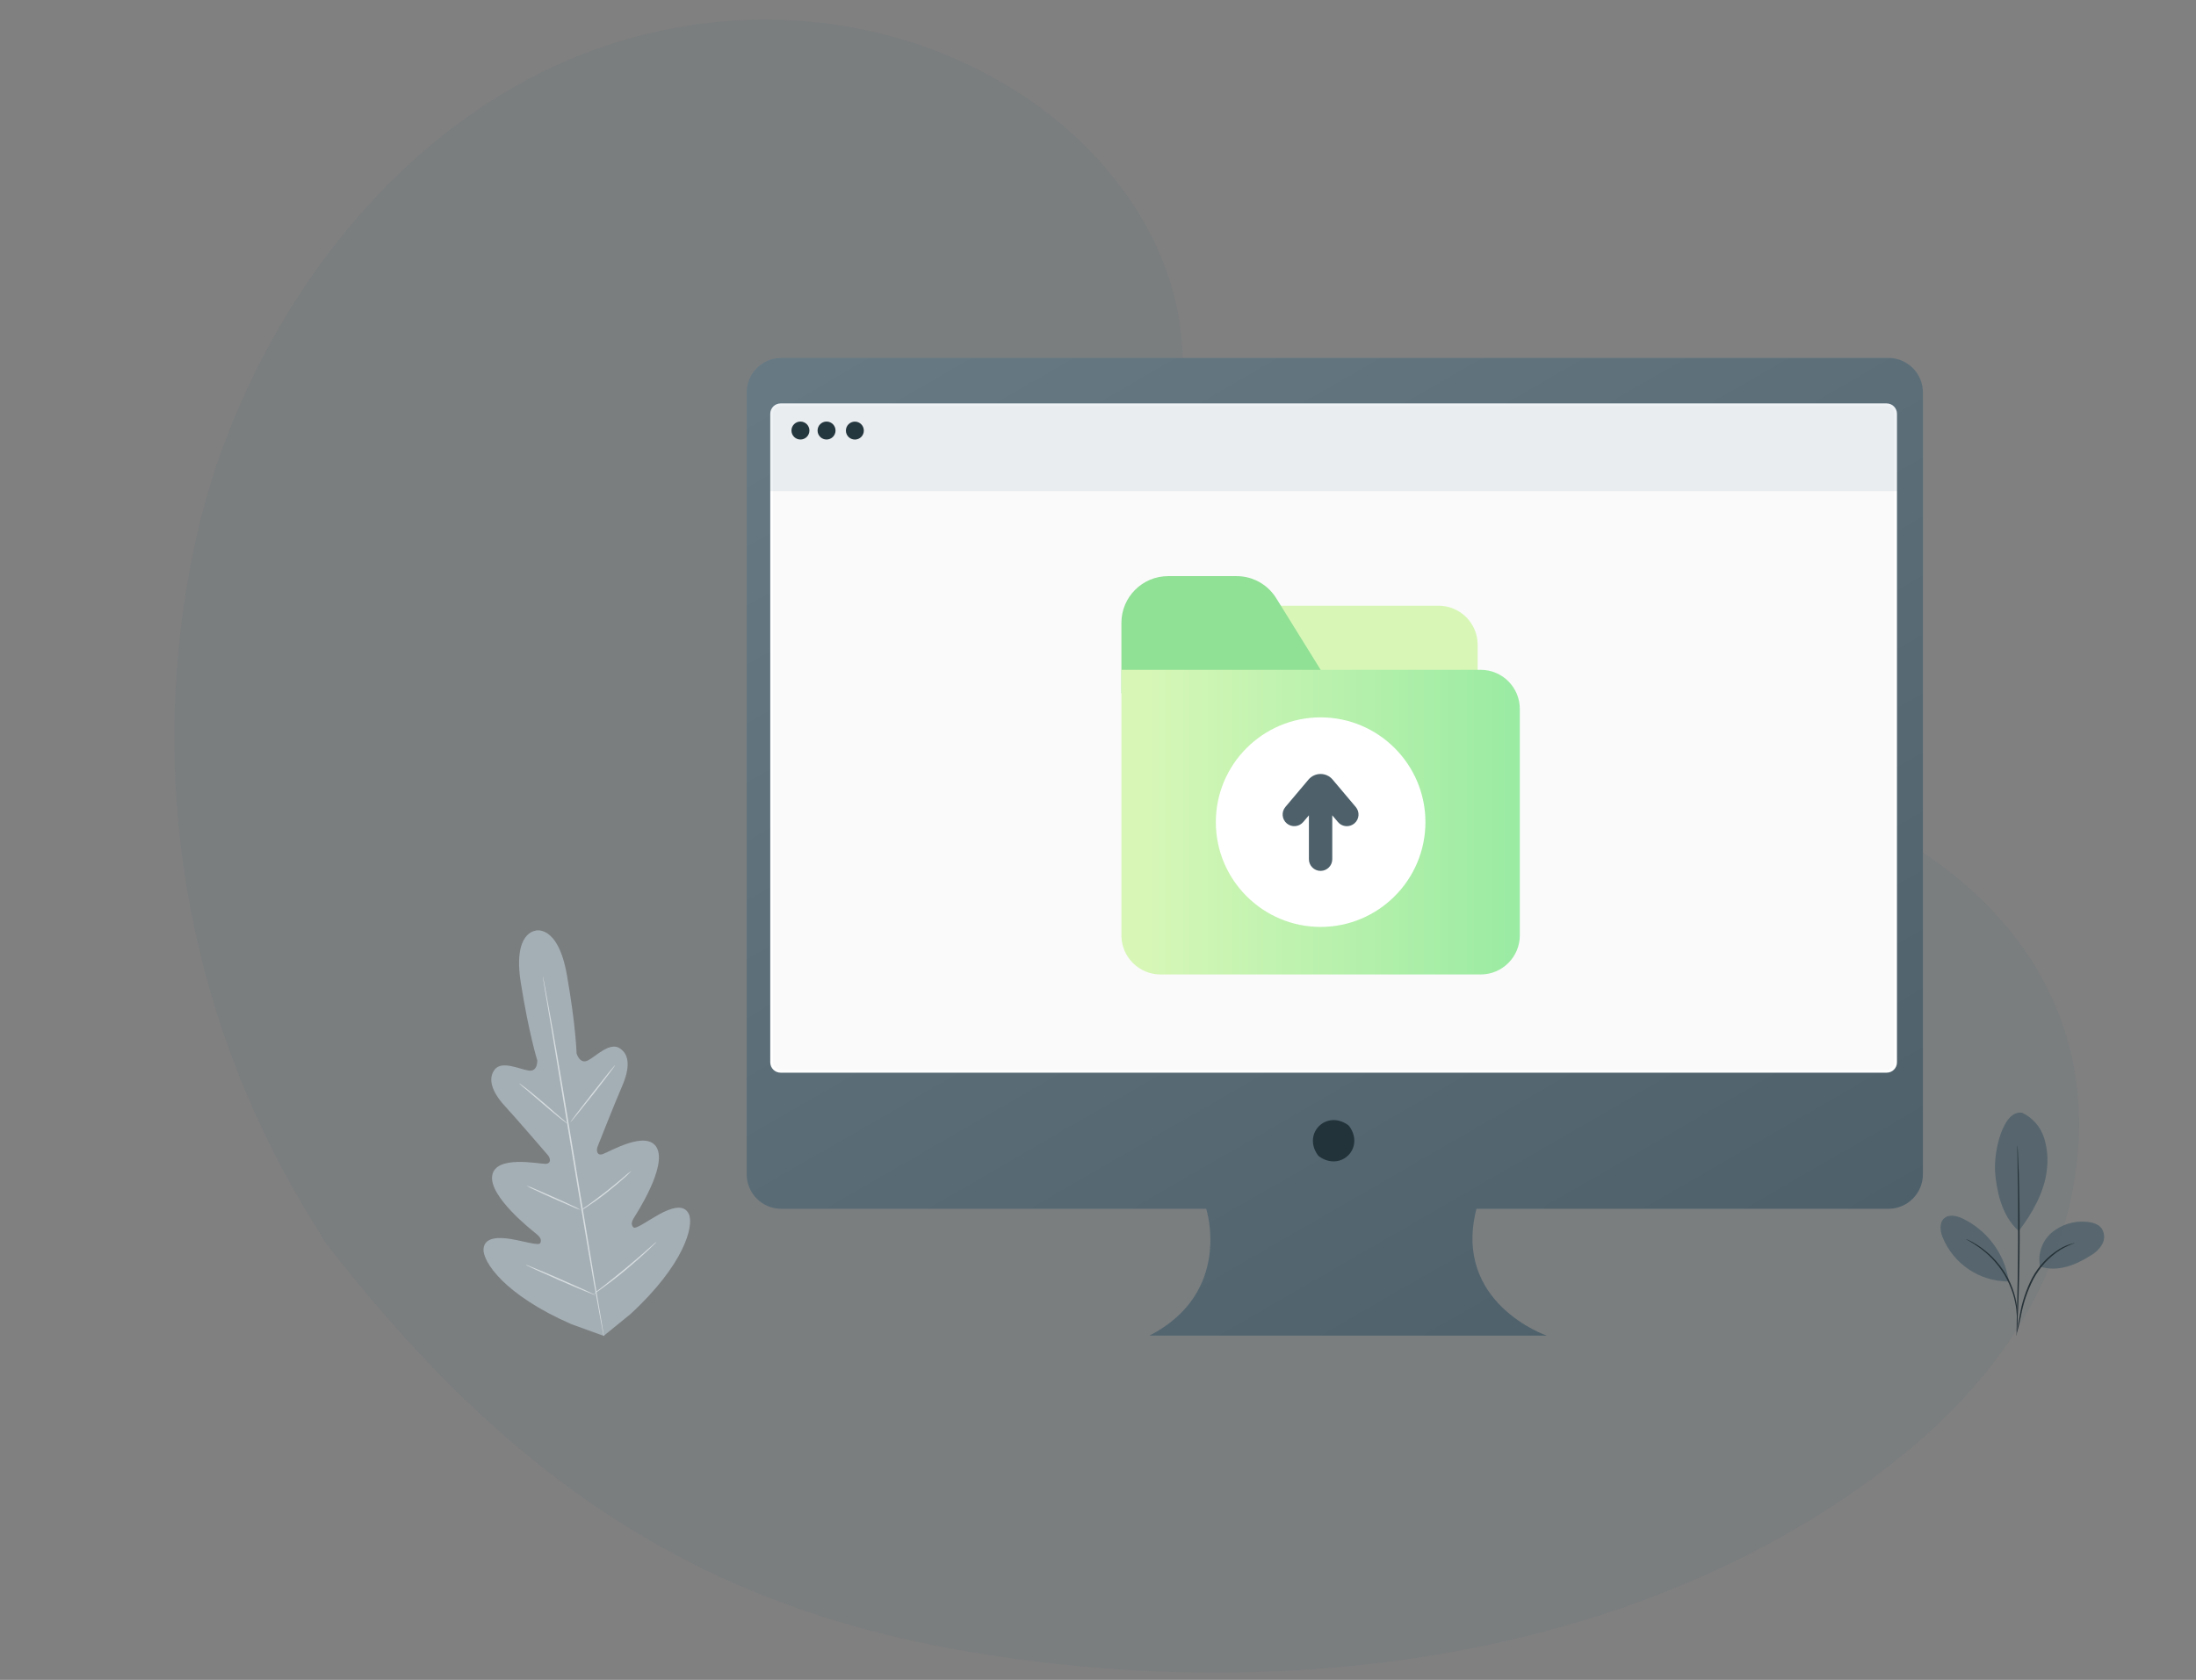 <?xml version="1.0" encoding="utf-8"?>
<!-- Generator: Adobe Illustrator 27.8.1, SVG Export Plug-In . SVG Version: 6.00 Build 0)  -->
<svg version="1.1" id="Ebene_1" xmlns="http://www.w3.org/2000/svg" xmlns:xlink="http://www.w3.org/1999/xlink" x="0px" y="0px"
	 viewBox="0 0 100 76.514" style="enable-background:new 0 0 100 76.514;" xml:space="preserve">
<rect x="0" y="0" width="100" height="76.514" fill="#808080" stroke="none"/>
<style type="text/css">
	.st0{opacity:0.08;}
	.st1{fill:#3B6072;}
	.st2{fill:#A4AFB5;}
	.st3{fill:#D7DDE0;}
	.st4{fill:url(#SVGID_1_);}
	.st5{fill:#23333A;}
	.st6{fill:#FAFAFA;}
	.st7{fill:#FFFFFF;}
	.st8{opacity:0.8;fill:#4E616B;enable-background:new    ;}
	.st9{fill:#263238;}
	.st10{opacity:0.08;fill:#3B6072;enable-background:new    ;}
	.st11{fill:#D8F7B7;}
	.st12{fill:#90E095;}
	.st13{fill:url(#SVGID_00000094587482287567147360000016545789570937978807_);}
	.st14{fill:#4E616B;}
</style>
<g id="freepik--background-simple--inject-3" class="st0">
	<path class="st1" d="M13.873,55.044l0.93,1.539c7.991,10.305,16.421,16.369,28.794,18.562
		c13.333,2.367,28.492,0.938,40.078-6.695c3.252-2.152,6.31-4.799,8.415-8.292
		c2.105-3.493,3.17-7.907,2.264-11.998c-1.451-6.551-7.444-10.683-13.343-12.257
		c-5.899-1.573-12.089-1.306-18.005-2.798c-3.818-0.979-7.907-3.149-9.101-7.289
		c-0.951-3.289,0.202-6.855-0.086-10.292c-0.407-4.894-3.738-8.994-7.593-11.406
		C39.719,0.028,31.465-0.092,24.666,3.287S12.571,13.327,9.902,21.055
		c-0.424,1.241-0.772,2.505-1.044,3.788C6.648,35.182,8.44,45.974,13.873,55.044z"/>
</g>
<g>
	<path class="st2" d="M24.375,42.388c0,0,1.027-0.307,1.437,2.005c0.41,2.312,0.444,3.589,0.444,3.589
		s0.142,0.506,0.514,0.319c0.372-0.187,0.99-0.854,1.453-0.554c0.463,0.3,0.455,0.918,0.107,1.723
		c-0.348,0.805-1.055,2.596-1.118,2.756c-0.062,0.16-0.043,0.428,0.232,0.342
		s2.02-1.138,2.47-0.281s-0.896,2.938-1.039,3.168c-0.144,0.23-0.128,0.353-0.027,0.45
		s0.655-0.31,1.162-0.591c0.508-0.281,1.146-0.517,1.365,0c0.219,0.517-0.193,2.261-2.668,4.541
		l-1.217,0.991l-1.469-0.532c-3.083-1.348-4.041-2.863-4.003-3.423s0.718-0.548,1.29-0.449
		c0.572,0.099,1.229,0.307,1.292,0.18c0.062-0.126,0.038-0.247-0.172-0.418
		c-0.211-0.171-2.16-1.697-2.015-2.655s2.138-0.53,2.425-0.538
		c0.287-0.008,0.222-0.271,0.109-0.399s-1.363-1.589-1.957-2.235s-0.787-1.245-0.46-1.665
		c0.327-0.42,1.142-0.005,1.553,0.051c0.412,0.056,0.383-0.466,0.383-0.466s-0.382-1.217-0.75-3.538
		c-0.369-2.321,0.682-2.368,0.682-2.368"/>
	<path class="st3" d="M24.733,44.515c0.006,0.03,0.014,0.072,0.026,0.123
		c0.021,0.117,0.051,0.276,0.089,0.479l0.319,1.756c0.262,1.48,0.602,3.527,0.974,5.791
		s0.709,4.312,0.958,5.796c0.125,0.739,0.227,1.338,0.297,1.756
		c0.034,0.206,0.061,0.366,0.078,0.479l0.019,0.125c0.002,0.014,0.002,0.029,0,0.043
		c-0.005-0.013-0.009-0.027-0.011-0.042c-0.006-0.032-0.014-0.072-0.024-0.125
		c-0.022-0.117-0.051-0.276-0.091-0.479l-0.319-1.756c-0.262-1.482-0.599-3.532-0.974-5.792
		s-0.714-4.308-0.958-5.794c-0.125-0.739-0.225-1.338-0.297-1.756
		c-0.034-0.206-0.059-0.367-0.078-0.479l-0.019-0.125v-0.043
		C24.727,44.486,24.731,44.5,24.733,44.515z"/>
	<path class="st3" d="M23.732,49.401l0.246,0.185c0.204,0.16,0.481,0.39,0.781,0.647l0.765,0.666
		c0.112,0.087,0.219,0.18,0.319,0.279c-0.035-0.016-0.068-0.036-0.097-0.061
		c-0.059-0.042-0.142-0.105-0.244-0.187c-0.203-0.161-0.477-0.393-0.778-0.651l-0.768-0.659
		c-0.113-0.085-0.22-0.178-0.319-0.279C23.67,49.356,23.702,49.377,23.732,49.401z"/>
	<path class="st3" d="M26.969,49.801c0.562-0.72,1.028-1.296,1.041-1.285s-0.434,0.61-0.995,1.322
		s-1.027,1.287-1.039,1.277C25.962,51.104,26.407,50.521,26.969,49.801z"/>
	<path class="st3" d="M26.789,54.88c0.212-0.155,0.506-0.372,0.825-0.621
		c0.319-0.249,0.597-0.484,0.798-0.655c0.106-0.097,0.217-0.188,0.334-0.271
		c-0.023,0.032-0.049,0.061-0.078,0.086c-0.051,0.057-0.129,0.128-0.227,0.217
		c-0.203,0.18-0.481,0.42-0.798,0.671s-0.618,0.461-0.838,0.608
		c-0.105,0.073-0.201,0.133-0.265,0.169c-0.032,0.023-0.066,0.041-0.102,0.056
		C26.549,55.046,26.666,54.959,26.789,54.88z"/>
	<path class="st3" d="M24.345,54.147c0.225,0.096,0.536,0.232,0.877,0.383s0.648,0.294,0.869,0.398
		c0.122,0.051,0.24,0.112,0.353,0.182c-0.127-0.038-0.251-0.086-0.37-0.142
		c-0.225-0.096-0.536-0.232-0.877-0.383s-0.648-0.292-0.869-0.398
		c-0.122-0.051-0.24-0.112-0.353-0.182C24.101,54.043,24.225,54.091,24.345,54.147z"/>
	<path class="st3" d="M24.059,57.647l0.345,0.141c0.289,0.118,0.69,0.287,1.127,0.479
		s0.833,0.369,1.118,0.498l0.337,0.16c0.043,0.016,0.083,0.038,0.12,0.065
		c-0.044-0.011-0.088-0.025-0.129-0.045l-0.343-0.139c-0.291-0.117-0.691-0.287-1.127-0.479
		c-0.436-0.192-0.832-0.367-1.118-0.498l-0.337-0.16c-0.042-0.017-0.082-0.039-0.12-0.065
		C23.975,57.613,24.018,57.628,24.059,57.647z"/>
	<path class="st3" d="M27.142,58.838l0.319-0.244c0.263-0.208,0.627-0.495,1.022-0.822
		s0.744-0.632,0.996-0.854c0.118-0.102,0.219-0.193,0.299-0.262c0.034-0.035,0.073-0.066,0.115-0.091
		c-0.029,0.039-0.063,0.075-0.099,0.107c-0.065,0.067-0.163,0.163-0.286,0.278
		c-0.246,0.23-0.591,0.538-0.987,0.869c-0.396,0.331-0.763,0.61-1.035,0.809
		c-0.131,0.099-0.243,0.177-0.319,0.23c-0.039,0.03-0.081,0.056-0.125,0.078
		C27.04,58.931,27.08,58.897,27.142,58.838z"/>
</g>
<linearGradient id="SVGID_1_" gradientUnits="userSpaceOnUse" x1="45.984" y1="45.951" x2="75.581" y2="-5.312" gradientTransform="matrix(1 0 0 -1 0 56)">
	<stop  offset="0.018" style="stop-color:#677A84"/>
	<stop  offset="1" style="stop-color:#4E616B"/>
</linearGradient>
<path class="st4" d="M85.991,16.303H35.575c-0.869,0-1.574,0.705-1.574,1.574l0,0v35.608
	c0,0.869,0.705,1.574,1.574,1.574l0,0h19.352c0,0,1.231,3.807-2.584,5.775h18.092
	c0,0-4.307-1.477-3.2-5.775h18.756c0.869,0,1.574-0.705,1.574-1.574l0,0V17.876
	C87.564,17.007,86.86,16.303,85.991,16.303L85.991,16.303z"/>
<path class="st5" d="M61.456,51.314c0.687,0.979-0.388,2.053-1.371,1.371
	c-0.033-0.023-0.061-0.051-0.083-0.083c-0.684-0.981,0.388-2.052,1.371-1.371
	C61.404,51.254,61.433,51.282,61.456,51.314z"/>
<path class="st6" d="M35.546,18.437h50.367c0.225,0,0.407,0.182,0.407,0.407v29.544
	c0,0.225-0.182,0.407-0.407,0.407H35.546c-0.225,0-0.407-0.182-0.407-0.407V18.844
	C35.139,18.619,35.321,18.437,35.546,18.437z"/>
<path class="st7" d="M85.914,48.858H35.547c-0.26,0-0.47-0.21-0.471-0.47V18.844
	c0.001-0.26,0.211-0.47,0.471-0.47h50.366c0.259,0,0.47,0.21,0.47,0.47l0,0v29.544
	C86.383,48.648,86.173,48.858,85.914,48.858L85.914,48.858z M35.547,18.499
	c-0.191,0-0.346,0.154-0.346,0.345V48.389c0.001,0.191,0.156,0.345,0.346,0.345h50.366
	c0.191,0,0.345-0.155,0.345-0.345l0,0V18.844c0-0.191-0.155-0.345-0.345-0.345l0,0H35.547z"/>
<path class="st5" d="M39.337,19.61c0.001,0.226-0.18,0.41-0.406,0.411s-0.41-0.18-0.411-0.406
	c-0.001-0.226,0.18-0.41,0.406-0.411c0.001,0,0.002-0,0.002-0
	C39.153,19.203,39.335,19.385,39.337,19.61z"/>
<path class="st5" d="M36.859,19.61c0,0.226-0.183,0.409-0.409,0.409s-0.409-0.183-0.409-0.409
	s0.183-0.409,0.409-0.409l0,0C36.676,19.201,36.859,19.384,36.859,19.61z"/>
<path class="st5" d="M38.048,19.61c0,0.226-0.183,0.409-0.409,0.409s-0.409-0.183-0.409-0.409
	s0.183-0.409,0.409-0.409l0,0C37.865,19.201,38.048,19.384,38.048,19.61z"/>
<path class="st8" d="M92.089,50.684c0.466,0.224,0.822,0.627,0.985,1.118
	c0.158,0.487,0.203,1.005,0.131,1.512c-0.11,0.982-0.669,1.972-1.277,2.757
	c-0.827-0.722-1.017-1.98-1.073-2.625c-0.089-1.019,0.369-2.914,1.226-2.762"/>
<path class="st8" d="M92.897,57.69c-0.114-0.571,0.086-1.159,0.524-1.542
	c0.444-0.373,1.019-0.552,1.597-0.497c0.263,0.021,0.546,0.097,0.698,0.319
	c0.131,0.215,0.135,0.485,0.011,0.704c-0.126,0.214-0.306,0.391-0.522,0.512
	c-0.715,0.45-1.491,0.754-2.301,0.509"/>
<path class="st9" d="M91.837,60.7c0.004-0.068,0.014-0.135,0.029-0.201
	c0.027-0.142,0.061-0.319,0.101-0.544c0.095-0.607,0.287-1.196,0.568-1.742
	c0.292-0.546,0.723-1.004,1.25-1.328c0.16-0.095,0.331-0.17,0.509-0.225
	c0.048-0.015,0.097-0.027,0.147-0.037c0.017-0.006,0.035-0.008,0.053-0.008
	c-0.238,0.083-0.467,0.19-0.683,0.319c-0.508,0.331-0.925,0.785-1.212,1.32
	c-0.277,0.54-0.471,1.119-0.576,1.716c-0.049,0.228-0.091,0.414-0.123,0.541
	C91.885,60.576,91.864,60.639,91.837,60.7z"/>
<path class="st9" d="M91.867,52.158c0.007,0.029,0.011,0.059,0.011,0.089c0,0.064,0.008,0.148,0.014,0.252
	c0.013,0.22,0.026,0.538,0.038,0.931c0.024,0.787,0.045,1.874,0.04,3.075
	c-0.005,1.201-0.035,2.288-0.067,3.073c-0.016,0.394-0.032,0.712-0.046,0.931
	c0,0.104-0.013,0.188-0.016,0.254c-0.001,0.03-0.005,0.059-0.011,0.088
	c-0.004-0.03-0.004-0.06,0-0.089c0-0.065,0-0.148,0-0.252c0-0.23,0.013-0.546,0.022-0.932
	c0.019-0.786,0.042-1.873,0.046-3.072c0.005-1.199,0-2.286-0.019-3.073
	c0-0.386-0.011-0.703-0.014-0.931c0-0.105,0-0.188,0-0.254C91.864,52.218,91.864,52.188,91.867,52.158z"/>
<path class="st8" d="M91.466,58.289c-0.203-1.208-0.976-2.243-2.076-2.781
	c-0.276-0.133-0.639-0.219-0.864-0.013c-0.225,0.206-0.177,0.575-0.065,0.861
	c0.496,1.212,1.673,2.006,2.982,2.013"/>
<path class="st9" d="M89.528,56.438c0.061,0.019,0.12,0.045,0.176,0.077
	c0.068,0.031,0.134,0.066,0.198,0.105c0.073,0.046,0.16,0.091,0.252,0.16
	c0.1,0.067,0.196,0.14,0.287,0.217c0.108,0.087,0.211,0.181,0.308,0.279
	c0.222,0.227,0.418,0.479,0.584,0.75c0.161,0.273,0.29,0.565,0.383,0.869
	c0.041,0.133,0.073,0.267,0.097,0.404c0.024,0.119,0.04,0.239,0.049,0.359
	c0.011,0.099,0.015,0.198,0.014,0.297c0.004,0.075,0.004,0.15,0,0.225
	c-0,0.064-0.008,0.128-0.022,0.19c-0.016,0,0.013-0.273-0.035-0.707
	c-0.013-0.118-0.032-0.235-0.057-0.351c-0.027-0.134-0.061-0.266-0.102-0.396
	c-0.096-0.297-0.225-0.583-0.383-0.853c-0.163-0.266-0.354-0.515-0.57-0.741
	c-0.094-0.099-0.193-0.192-0.297-0.279c-0.09-0.079-0.183-0.153-0.281-0.222
	C89.769,56.56,89.52,56.453,89.528,56.438z"/>
<path class="st10" d="M86.383,22.371H35.076v-3.645c0-0.23,0.186-0.416,0.416-0.416H85.979
	c0.223,0,0.404,0.181,0.404,0.404v3.658H86.383z"/>
<g>
	<path class="st11" d="M65.512,27.589h-8.323v3.451h10.1v-1.675
		C67.289,28.386,66.492,27.589,65.512,27.589z"/>
	<path class="st12" d="M60.8,31.572h-9.734v-3.203c0-1.173,0.955-2.128,2.129-2.128h3.112
		c0.309,0,0.607,0.065,0.878,0.188c0.378,0.17,0.703,0.451,0.931,0.818L60.8,31.572z"/>
	
		<linearGradient id="SVGID_00000038386448978835762820000002388982178103859369_" gradientUnits="userSpaceOnUse" x1="51.066" y1="18.554" x2="69.208" y2="18.554" gradientTransform="matrix(1 0 0 -1 0 56)">
		<stop  offset="0.039" style="stop-color:#D8F7B7"/>
		<stop  offset="1" style="stop-color:#9AEBA3"/>
	</linearGradient>
	<path style="fill:url(#SVGID_00000038386448978835762820000002388982178103859369_);" d="M69.208,32.289v10.316
		c0,0.981-0.799,1.779-1.78,1.779H52.846c-0.982,0-1.78-0.798-1.78-1.779V30.509h16.362
		C68.41,30.509,69.208,31.307,69.208,32.289z"/>
	<path class="st7" d="M64.91,37.446c0,2.632-2.141,4.773-4.772,4.773s-4.772-2.141-4.772-4.773
		c0-2.631,2.141-4.772,4.772-4.772C62.769,32.674,64.91,34.815,64.91,37.446z"/>
	<path class="st14" d="M61.675,37.505c-0.1,0.084-0.221,0.125-0.342,0.125c-0.151,0-0.302-0.064-0.407-0.189
		l-0.258-0.305v1.999c0,0.293-0.238,0.532-0.532,0.532c-0.293,0-0.532-0.238-0.532-0.532v-1.999
		l-0.258,0.305c-0.19,0.224-0.525,0.253-0.749,0.064c-0.224-0.189-0.253-0.524-0.064-0.749
		l1.052-1.247c0.137-0.162,0.337-0.256,0.55-0.256c0.213,0,0.413,0.093,0.55,0.256l1.052,1.247
		C61.928,36.98,61.9,37.316,61.675,37.505z"/>
</g>
</svg>
